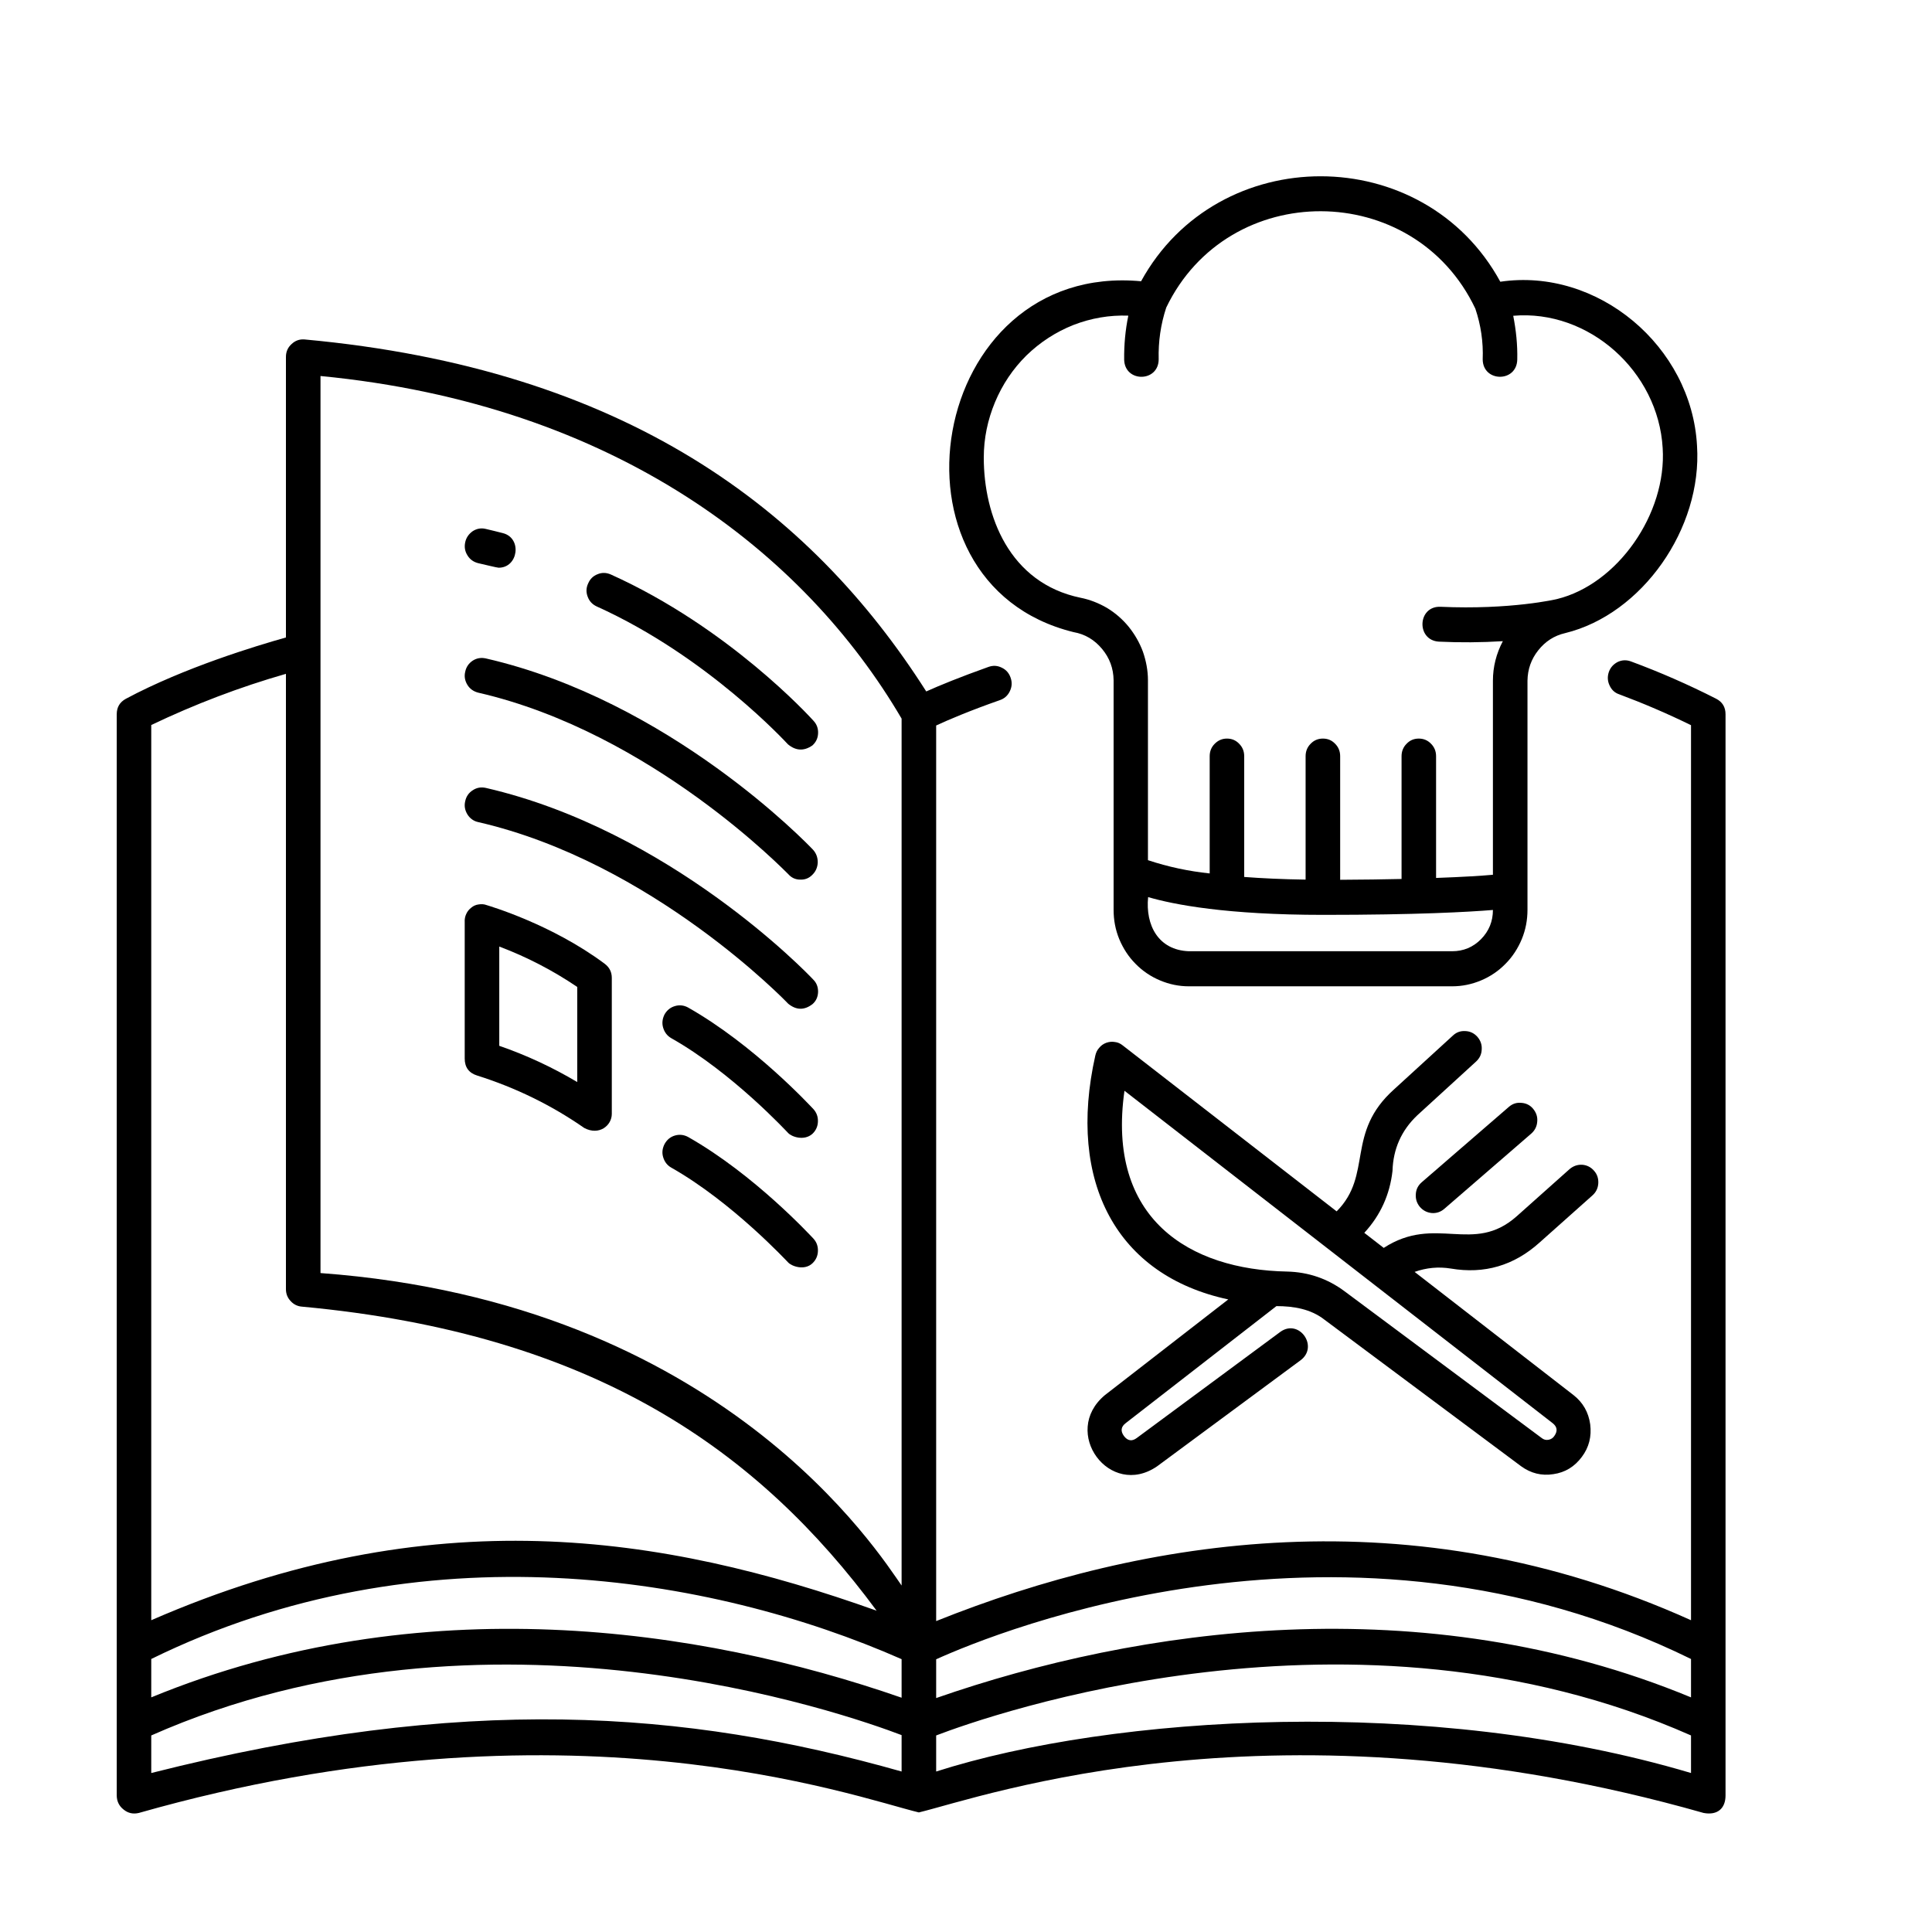 <svg xmlns="http://www.w3.org/2000/svg" xmlns:xlink="http://www.w3.org/1999/xlink" width="60" zoomAndPan="magnify" viewBox="0 0 45 45" height="60" preserveAspectRatio="xMidYMid meet" version="1.0"><defs><clipPath id="8efeab49af"><path d="M 2.711 7 L 40.211 7 L 40.211 42.281 L 2.711 42.281 Z M 2.711 7 " clip-rule="nonzero"/></clipPath></defs><path fill="#000000" d="M 14.086 22.449 C 12.852 21.527 11.398 21.102 11.336 21.082 C 11.277 21.059 11.215 21.055 11.148 21.066 C 11.086 21.074 11.027 21.098 10.977 21.141 C 10.926 21.18 10.887 21.227 10.859 21.289 C 10.832 21.348 10.82 21.41 10.824 21.477 L 10.824 24.656 C 10.824 24.859 10.922 24.992 11.113 25.051 C 12.004 25.332 12.84 25.738 13.609 26.273 C 13.957 26.457 14.25 26.215 14.25 25.945 L 14.25 22.777 C 14.25 22.641 14.195 22.531 14.086 22.449 Z M 13.445 25.203 C 12.867 24.859 12.262 24.578 11.629 24.359 L 11.629 22.047 C 12.27 22.289 12.875 22.602 13.445 22.988 Z M 13.445 25.203 " fill-opacity="1" fill-rule="nonzero"/><path fill="#000000" d="M 11.137 13.117 C 11.262 13.145 11.578 13.223 11.613 13.223 C 12.07 13.227 12.168 12.535 11.715 12.418 C 11.582 12.383 11.449 12.352 11.316 12.32 C 11.207 12.293 11.105 12.312 11.012 12.371 C 10.922 12.434 10.859 12.52 10.836 12.629 C 10.812 12.738 10.828 12.84 10.887 12.934 C 10.945 13.031 11.031 13.09 11.137 13.117 Z M 11.137 13.117 " fill-opacity="1" fill-rule="nonzero"/><path fill="#000000" d="M 13.898 14.125 C 16.488 15.293 18.332 17.316 18.352 17.336 C 18.535 17.488 18.723 17.5 18.922 17.363 C 19.004 17.289 19.051 17.195 19.055 17.078 C 19.059 16.965 19.023 16.867 18.945 16.785 C 18.867 16.699 16.973 14.617 14.223 13.379 C 14.121 13.336 14.02 13.332 13.918 13.375 C 13.816 13.414 13.742 13.488 13.699 13.59 C 13.652 13.691 13.648 13.793 13.688 13.898 C 13.727 14.004 13.797 14.078 13.898 14.125 Z M 13.898 14.125 " fill-opacity="1" fill-rule="nonzero"/><path fill="#000000" d="M 11.137 16.133 C 15.188 17.062 18.324 20.332 18.359 20.359 C 18.434 20.445 18.527 20.488 18.641 20.488 C 18.754 20.492 18.848 20.453 18.926 20.371 C 19.004 20.293 19.043 20.195 19.047 20.086 C 19.047 19.973 19.012 19.875 18.938 19.793 C 18.805 19.652 15.605 16.32 11.316 15.336 C 11.207 15.312 11.105 15.328 11.012 15.387 C 10.918 15.449 10.859 15.535 10.836 15.645 C 10.809 15.754 10.828 15.855 10.887 15.953 C 10.945 16.047 11.031 16.105 11.137 16.133 Z M 11.137 16.133 " fill-opacity="1" fill-rule="nonzero"/><path fill="#000000" d="M 11.316 18.352 C 11.207 18.328 11.105 18.344 11.012 18.406 C 10.918 18.465 10.859 18.551 10.836 18.66 C 10.809 18.77 10.828 18.871 10.887 18.969 C 10.945 19.062 11.031 19.125 11.137 19.148 C 15.188 20.078 18.328 23.344 18.359 23.379 C 18.547 23.531 18.734 23.535 18.926 23.387 C 19.012 23.312 19.051 23.215 19.055 23.102 C 19.055 22.988 19.02 22.891 18.938 22.812 C 18.805 22.668 15.605 19.34 11.316 18.352 Z M 11.316 18.352 " fill-opacity="1" fill-rule="nonzero"/><path fill="#000000" d="M 16.023 23.465 C 15.926 23.414 15.824 23.402 15.719 23.434 C 15.613 23.465 15.535 23.531 15.48 23.625 C 15.43 23.723 15.414 23.828 15.445 23.934 C 15.477 24.043 15.539 24.125 15.633 24.18 C 17.066 24.988 18.34 26.375 18.355 26.387 C 18.434 26.477 18.727 26.582 18.922 26.41 C 19.004 26.332 19.047 26.238 19.051 26.125 C 19.055 26.012 19.02 25.914 18.945 25.832 C 18.887 25.773 17.57 24.34 16.023 23.465 Z M 16.023 23.465 " fill-opacity="1" fill-rule="nonzero"/><path fill="#000000" d="M 16.023 26.48 C 15.926 26.43 15.824 26.418 15.719 26.449 C 15.613 26.48 15.535 26.547 15.48 26.645 C 15.43 26.742 15.414 26.844 15.445 26.949 C 15.477 27.059 15.539 27.141 15.633 27.195 C 17.062 28.004 18.34 29.391 18.355 29.402 C 18.434 29.492 18.734 29.602 18.922 29.426 C 19.004 29.348 19.047 29.254 19.051 29.141 C 19.055 29.027 19.02 28.93 18.945 28.848 C 18.887 28.789 17.57 27.355 16.023 26.48 Z M 16.023 26.48 " fill-opacity="1" fill-rule="nonzero"/><g clip-path="url(#8efeab49af)"><path fill="#000000" d="M 39.969 16.273 C 39.324 15.945 38.664 15.656 37.988 15.406 C 37.883 15.367 37.781 15.371 37.68 15.418 C 37.582 15.469 37.512 15.543 37.473 15.652 C 37.438 15.758 37.441 15.859 37.488 15.961 C 37.535 16.066 37.609 16.137 37.715 16.172 C 38.27 16.379 38.828 16.617 39.387 16.891 L 39.387 37.738 C 32.867 34.801 26.629 35.824 21.805 37.758 L 21.805 16.898 C 22.074 16.773 22.582 16.555 23.285 16.309 C 23.391 16.273 23.469 16.207 23.52 16.102 C 23.57 16 23.578 15.895 23.539 15.785 C 23.504 15.68 23.434 15.598 23.332 15.551 C 23.23 15.5 23.129 15.496 23.02 15.535 C 22.371 15.766 21.875 15.969 21.574 16.105 C 18.871 11.859 14.562 8.59 7.09 7.906 C 6.973 7.898 6.875 7.934 6.789 8.016 C 6.703 8.094 6.66 8.195 6.66 8.312 L 6.66 14.848 C 5.98 15.039 4.293 15.547 2.93 16.277 C 2.789 16.355 2.719 16.473 2.719 16.637 L 2.719 41.816 C 2.719 41.953 2.773 42.066 2.879 42.148 C 2.984 42.234 3.102 42.258 3.234 42.227 C 13.184 39.398 19.922 41.859 21.402 42.215 C 22.883 41.859 29.734 39.398 39.68 42.227 C 40.008 42.289 40.191 42.117 40.191 41.82 L 40.191 16.637 C 40.191 16.469 40.117 16.348 39.969 16.273 Z M 3.523 16.887 C 4.539 16.402 5.582 16.004 6.66 15.695 L 6.66 30.027 C 6.66 30.133 6.695 30.227 6.77 30.305 C 6.84 30.383 6.93 30.426 7.031 30.434 C 13.863 31.066 17.68 33.809 20.418 37.516 C 15.422 35.734 10.031 34.902 3.523 37.738 Z M 21 41.262 C 15.938 39.828 10.816 39.453 3.523 41.297 L 3.523 40.422 C 11.336 36.965 19.742 39.934 21 40.414 Z M 21 39.543 C 16.293 37.906 9.793 36.957 3.523 39.535 L 3.523 38.641 C 9.809 35.555 16.562 36.691 21 38.645 Z M 21 36.93 C 20.477 36.188 16.816 30.34 7.465 29.652 L 7.465 8.758 C 14.336 9.422 18.738 12.879 21 16.738 Z M 39.387 41.297 C 33.297 39.484 25.914 39.949 21.805 41.262 L 21.805 40.422 C 22.988 39.969 31.523 36.941 39.387 40.422 Z M 39.387 39.535 C 33.129 36.945 26.492 37.918 21.805 39.551 L 21.805 38.648 C 23.238 38 31.352 34.695 39.387 38.641 Z M 39.387 39.535 " fill-opacity="1" fill-rule="nonzero"/></g><path fill="#000000" d="M 39.527 10.383 C 39.402 8.062 37.211 6.227 34.945 6.562 C 33.164 3.293 28.371 3.285 26.578 6.551 C 21.605 6.09 20.363 13.578 25.004 14.723 C 25.273 14.77 25.492 14.902 25.668 15.113 C 25.844 15.324 25.934 15.566 25.938 15.844 L 25.938 21.191 C 25.938 21.43 25.98 21.656 26.07 21.875 C 26.16 22.09 26.285 22.285 26.449 22.449 C 26.613 22.617 26.805 22.746 27.02 22.836 C 27.234 22.926 27.457 22.973 27.688 22.973 L 33.824 22.973 C 34.059 22.973 34.281 22.926 34.496 22.836 C 34.711 22.746 34.902 22.617 35.066 22.449 C 35.23 22.285 35.355 22.09 35.445 21.875 C 35.535 21.656 35.578 21.43 35.578 21.191 L 35.578 15.855 C 35.582 15.59 35.664 15.355 35.828 15.148 C 35.992 14.941 36.199 14.805 36.457 14.746 C 38.246 14.309 39.652 12.309 39.527 10.383 Z M 33.824 22.156 L 27.688 22.156 C 26.984 22.129 26.676 21.555 26.742 20.895 C 27.34 21.07 28.566 21.309 30.824 21.309 C 33.008 21.309 34.195 21.242 34.773 21.195 C 34.773 21.461 34.68 21.688 34.496 21.875 C 34.312 22.062 34.086 22.156 33.824 22.156 Z M 36.266 13.953 C 36.254 13.957 35.191 14.207 33.547 14.133 C 33.016 14.117 32.984 14.91 33.512 14.945 C 34.008 14.969 34.508 14.965 35.004 14.934 C 34.852 15.223 34.773 15.531 34.773 15.855 L 34.773 20.375 C 34.516 20.398 34.09 20.426 33.449 20.449 L 33.449 17.613 C 33.449 17.5 33.41 17.402 33.332 17.324 C 33.254 17.242 33.156 17.203 33.047 17.203 C 32.934 17.203 32.84 17.242 32.762 17.324 C 32.684 17.402 32.645 17.5 32.645 17.613 L 32.645 20.473 C 32.23 20.484 31.758 20.488 31.215 20.492 L 31.215 17.613 C 31.215 17.5 31.176 17.402 31.098 17.324 C 31.02 17.242 30.926 17.203 30.812 17.203 C 30.703 17.203 30.605 17.242 30.527 17.324 C 30.449 17.402 30.41 17.5 30.41 17.613 L 30.41 20.488 C 29.867 20.48 29.391 20.457 28.98 20.426 L 28.98 17.613 C 28.98 17.5 28.941 17.402 28.863 17.324 C 28.785 17.242 28.691 17.203 28.578 17.203 C 28.469 17.203 28.375 17.242 28.293 17.324 C 28.215 17.402 28.176 17.5 28.176 17.613 L 28.176 20.344 C 27.688 20.293 27.207 20.191 26.738 20.035 L 26.738 15.844 C 26.738 15.617 26.695 15.395 26.621 15.18 C 26.543 14.969 26.43 14.773 26.289 14.598 C 26.145 14.422 25.977 14.277 25.785 14.16 C 25.59 14.047 25.383 13.965 25.164 13.922 C 23.508 13.578 22.914 12.012 22.914 10.66 C 22.914 10.211 23.004 9.781 23.176 9.367 C 23.348 8.957 23.59 8.594 23.906 8.281 C 24.227 7.969 24.59 7.734 25 7.57 C 25.414 7.41 25.84 7.336 26.281 7.352 C 26.211 7.688 26.18 8.031 26.184 8.379 C 26.199 8.914 26.984 8.906 26.988 8.371 C 26.977 7.957 27.035 7.555 27.164 7.164 C 28.609 4.16 32.934 4.176 34.363 7.188 C 34.492 7.57 34.551 7.965 34.535 8.371 C 34.539 8.906 35.328 8.914 35.34 8.375 C 35.348 8.031 35.312 7.691 35.246 7.355 C 37.004 7.203 38.625 8.648 38.727 10.438 C 38.824 11.965 37.676 13.609 36.266 13.953 Z M 36.266 13.953 " fill-opacity="1" fill-rule="nonzero"/><path fill="#000000" d="M 33.793 29.547 C 34.574 29.68 35.262 29.477 35.855 28.945 L 37.086 27.848 C 37.172 27.773 37.219 27.68 37.227 27.566 C 37.234 27.453 37.203 27.352 37.129 27.27 C 37.055 27.184 36.961 27.137 36.848 27.129 C 36.738 27.125 36.641 27.16 36.555 27.234 L 35.324 28.332 C 34.309 29.23 33.441 28.281 32.23 29.066 L 31.777 28.715 C 32.152 28.309 32.371 27.828 32.434 27.273 C 32.449 26.762 32.641 26.328 33.012 25.977 L 34.379 24.727 C 34.461 24.652 34.508 24.559 34.512 24.445 C 34.52 24.332 34.484 24.234 34.41 24.148 C 34.336 24.066 34.242 24.02 34.133 24.016 C 34.02 24.008 33.922 24.043 33.84 24.121 L 32.473 25.371 C 31.332 26.391 31.984 27.359 31.133 28.215 L 26.148 24.348 C 26.094 24.305 26.035 24.277 25.965 24.27 C 25.898 24.258 25.832 24.266 25.766 24.289 C 25.703 24.312 25.645 24.352 25.602 24.406 C 25.555 24.457 25.527 24.52 25.512 24.586 C 24.848 27.543 26.016 29.711 28.609 30.266 L 25.734 32.496 C 24.703 33.359 25.848 34.914 26.953 34.152 L 30.297 31.68 C 30.719 31.359 30.258 30.711 29.824 31.02 L 26.48 33.492 C 26.367 33.578 26.266 33.562 26.18 33.449 C 26.094 33.332 26.109 33.23 26.223 33.145 L 29.73 30.422 C 30.129 30.422 30.527 30.488 30.844 30.734 L 35.43 34.152 C 35.656 34.316 35.906 34.379 36.18 34.336 C 36.457 34.297 36.676 34.16 36.844 33.934 C 37.012 33.711 37.074 33.457 37.039 33.176 C 37 32.895 36.871 32.668 36.652 32.496 L 32.949 29.625 C 33.227 29.527 33.504 29.5 33.793 29.547 Z M 36.16 33.145 C 36.27 33.23 36.285 33.328 36.207 33.441 C 36.176 33.492 36.129 33.523 36.07 33.535 C 36.008 33.547 35.953 33.531 35.906 33.492 L 31.32 30.078 C 30.922 29.781 30.473 29.629 29.98 29.617 C 27.711 29.574 25.766 28.398 26.191 25.406 Z M 36.16 33.145 " fill-opacity="1" fill-rule="nonzero"/><path fill="#000000" d="M 33.07 28.109 C 33.145 28.195 33.234 28.242 33.348 28.254 C 33.457 28.262 33.555 28.23 33.641 28.156 L 35.668 26.402 C 35.75 26.328 35.797 26.238 35.805 26.125 C 35.816 26.012 35.781 25.914 35.711 25.828 C 35.641 25.742 35.547 25.695 35.438 25.688 C 35.328 25.676 35.23 25.707 35.145 25.781 L 33.117 27.535 C 33.031 27.609 32.984 27.699 32.977 27.812 C 32.969 27.926 33 28.023 33.07 28.109 Z M 33.07 28.109 " fill-opacity="1" fill-rule="nonzero"/></svg>